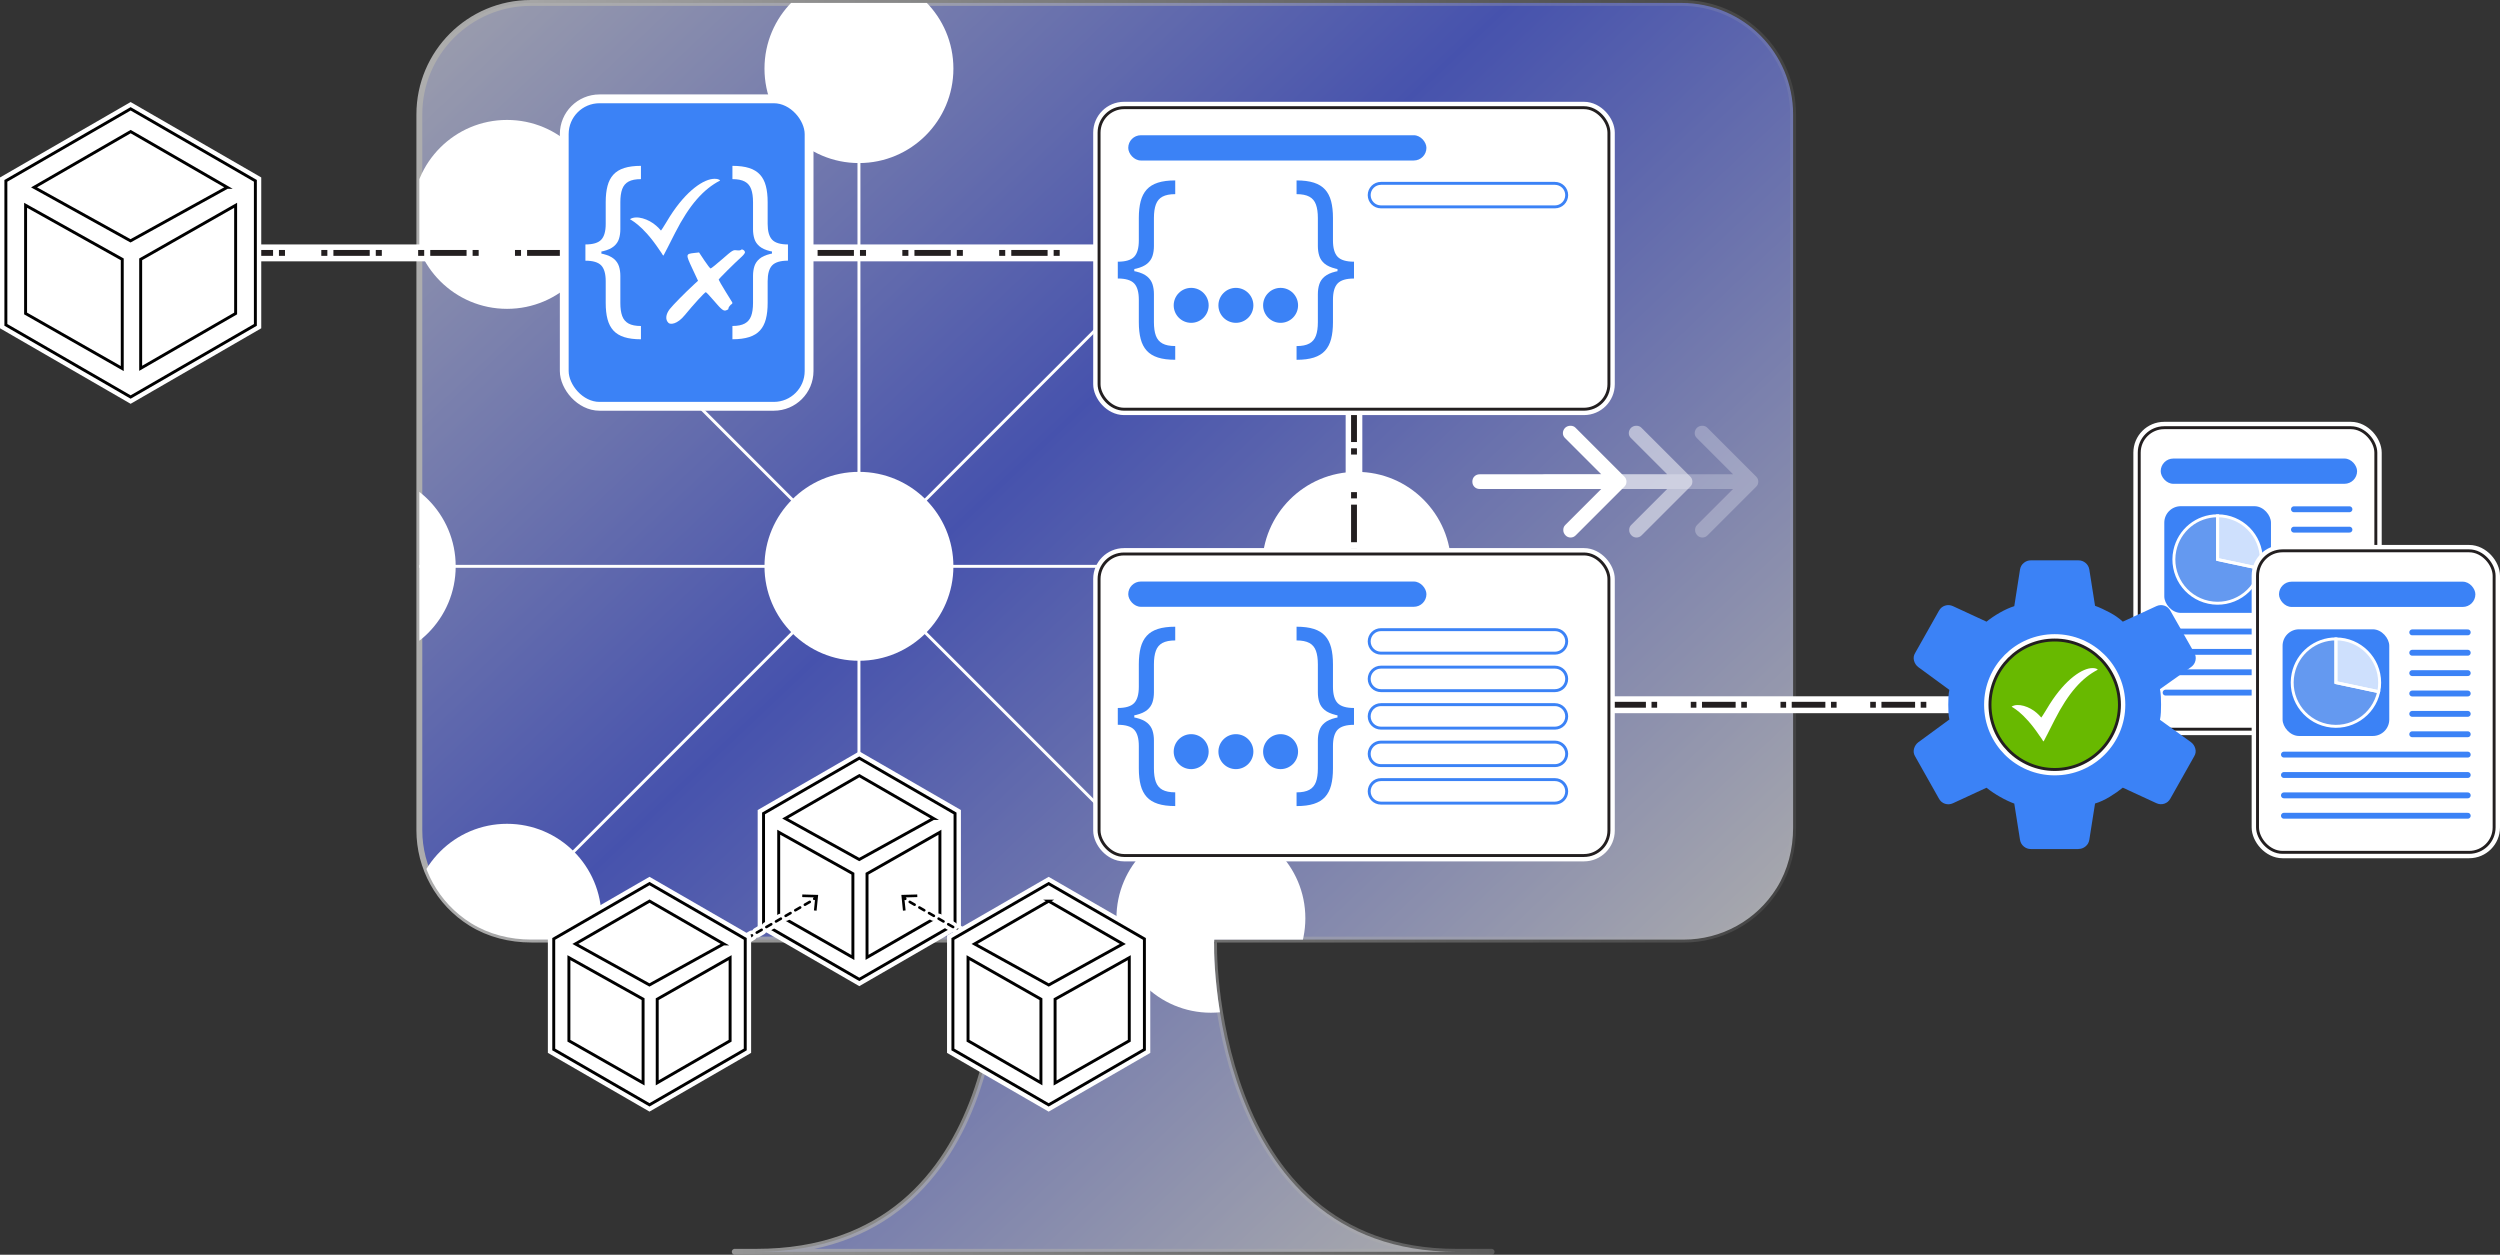 <?xml version="1.0" encoding="UTF-8"?>
<svg id="Layer_2" data-name="Layer 2" xmlns="http://www.w3.org/2000/svg" xmlns:xlink="http://www.w3.org/1999/xlink" viewBox="0 0 850.9 427.06">
  <rect x="0" y="0" width="850.9" height="427.06" fill="#333333" stroke="none"/>
  <defs>
    <style>
      .cls-1, .cls-2, .cls-3, .cls-4, .cls-5, .cls-6 {
        fill: #fff;
      }

      .cls-7 {
        stroke-dasharray: 0 0 1.88 1.88;
      }

      .cls-7, .cls-8, .cls-9, .cls-10, .cls-11, .cls-12, .cls-13, .cls-2, .cls-14, .cls-15, .cls-16, .cls-17, .cls-18, .cls-4, .cls-19, .cls-20, .cls-6, .cls-21, .cls-22 {
        stroke-miterlimit: 10;
      }

      .cls-7, .cls-8, .cls-10, .cls-11, .cls-12, .cls-13, .cls-14, .cls-23, .cls-15, .cls-16, .cls-17, .cls-18, .cls-19, .cls-24, .cls-25, .cls-26, .cls-27, .cls-22 {
        fill: none;
      }

      .cls-7, .cls-11, .cls-14, .cls-15 {
        stroke-linecap: round;
      }

      .cls-7, .cls-11, .cls-14, .cls-6 {
        stroke: #000;
      }

      .cls-8 {
        stroke-dasharray: 0 0 0 0 2.06 12.36 2.06 2.06;
      }

      .cls-8, .cls-9, .cls-13, .cls-2, .cls-16, .cls-17, .cls-18, .cls-19, .cls-22 {
        stroke: #231f20;
      }

      .cls-8, .cls-13, .cls-15, .cls-16, .cls-17, .cls-18, .cls-28, .cls-19, .cls-22 {
        stroke-width: 2px;
      }

      .cls-9 {
        fill: #68b900;
      }

      .cls-29, .cls-20 {
        fill: #3b82f6;
      }

      .cls-10, .cls-4, .cls-20, .cls-21 {
        stroke: #fff;
      }

      .cls-12, .cls-15 {
        stroke: #3b82f6;
      }

      .cls-13 {
        stroke-dasharray: 0 0 0 0 0 0 12.36 2.06 2.06 12.36 2.06 2.06;
      }

      .cls-14 {
        stroke-dasharray: 0 0 0 0 1.88 1.88 1.88 1.88;
      }

      .cls-23 {
        isolation: isolate;
        opacity: .6;
      }

      .cls-3 {
        opacity: .5;
      }

      .cls-16 {
        stroke-dasharray: 0 0 0 0 0 0 11.45 1.91 1.91 11.45 1.91 1.91;
      }

      .cls-17 {
        stroke-dasharray: 0 0 0 0 2.13 12.79 2.13 2.13;
      }

      .cls-4, .cls-21 {
        stroke-width: 4px;
      }

      .cls-28 {
        fill: url(#linear-gradient);
        fill-rule: evenodd;
        stroke: url(#linear-gradient-2);
      }

      .cls-19 {
        stroke-dasharray: 0 0 0 0 0 0 12.79 2.13 2.13 12.79 2.13 2.13;
      }

      .cls-20 {
        stroke-width: 3px;
      }

      .cls-5, .cls-27 {
        opacity: .25;
      }

      .cls-24 {
        clip-rule: evenodd;
      }

      .cls-25 {
        opacity: .75;
      }

      .cls-26 {
        clip-path: url(#clippath);
      }

      .cls-21 {
        fill: #184fa8;
      }

      .cls-22 {
        stroke-dasharray: 0 0 0 0 1.91 11.45 1.91 1.91;
      }

      .cls-30 {
        fill: #dfdfdf;
      }
    </style>
    <linearGradient id="linear-gradient" x1="193.5" y1="-25.38" x2="567.08" y2="369.95" gradientUnits="userSpaceOnUse">
      <stop offset="0" stop-color="#dde1ff"/>
      <stop offset=".44" stop-color="#5468ff"/>
      <stop offset="1" stop-color="#fff"/>
    </linearGradient>
    <linearGradient id="linear-gradient-2" x1="141.73" y1="213.53" x2="611.3" y2="213.53" gradientUnits="userSpaceOnUse">
      <stop offset="0" stop-color="#fff"/>
      <stop offset="1" stop-color="#fff" stop-opacity=".13"/>
    </linearGradient>
    <clipPath id="clippath">
      <path class="cls-24" d="m339.73,319.79h-158.9c-7.22,0-14.41-1.77-20.53-5.59-11.1-6.93-17.57-18.93-17.57-31.6V38.94c0-20.95,16.99-37.94,37.94-37.94h391.69c20.95,0,37.94,16.99,37.94,37.94v242.76c0,7.22-1.77,14.41-5.59,20.53-6.93,11.1-18.93,17.57-31.6,17.57h-159.81c-.45,0-2,106.26,82.36,106.26s-304.09,0-238.28,0c88.26,0,82.81-106.26,82.36-106.26Z"/>
    </clipPath>
  </defs>
  <g id="Layer_1-2" data-name="Layer 1">
    <g>
      <g class="cls-23">
        <path class="cls-28" d="m339.73,319.79h-158.9c-7.22,0-14.41-1.77-20.53-5.59-11.1-6.93-17.57-18.93-17.57-31.6V38.94c0-20.95,16.99-37.94,37.94-37.94h391.69c20.95,0,37.94,16.99,37.94,37.94v242.76c0,7.22-1.77,14.41-5.59,20.53-6.93,11.1-18.93,17.57-31.6,17.57h-159.81c-.45,0-2,106.26,82.36,106.26s-304.09,0-238.28,0c88.26,0,82.81-106.26,82.36-106.26Z"/>
      </g>
      <g class="cls-26">
        <g>
          <circle class="cls-1" cx="292.35" cy="23.35" r="32.15"/>
          <circle class="cls-1" cx="292.35" cy="362.16" r="32.15"/>
          <line class="cls-10" x1="292.35" y1="368.43" x2="292.35" y2="23.35"/>
          <circle class="cls-1" cx="412.14" cy="72.97" r="32.15"/>
          <circle class="cls-1" cx="292.35" cy="192.75" r="32.15"/>
          <circle class="cls-1" cx="172.57" cy="312.54" r="32.15"/>
          <line class="cls-10" x1="168.13" y1="316.98" x2="412.14" y2="72.97"/>
          <circle class="cls-1" cx="172.57" cy="72.97" r="32.15"/>
          <circle class="cls-1" cx="412.14" cy="312.54" r="32.15"/>
          <line class="cls-10" x1="416.57" y1="316.98" x2="172.57" y2="72.97"/>
          <circle class="cls-1" cx="461.75" cy="192.75" r="32.15"/>
          <path class="cls-1" d="m90.8,192.75c0-17.76,14.39-32.15,32.15-32.15s32.15,14.39,32.15,32.15-14.39,32.15-32.15,32.15c-17.76,0-32.15-14.39-32.15-32.15Z"/>
          <line class="cls-10" x1="116.68" y1="192.75" x2="461.75" y2="192.75"/>
        </g>
      </g>
    </g>
    <g>
      <path class="cls-5" d="m577.69,182.19c-.5-.5-.75-1.1-.75-1.79s.22-1.27.67-1.71l12.26-12.26h-41.38c-.72,0-1.32-.24-1.79-.71s-.71-1.07-.71-1.79.24-1.32.71-1.79,1.07-.71,1.79-.71h41.38l-12.35-12.35c-.5-.5-.74-1.08-.71-1.75s.29-1.25.79-1.75c.5-.44,1.1-.67,1.79-.67s1.27.22,1.71.67l16.6,16.6c.28.28.47.56.58.83s.17.58.17.92-.06.64-.17.92-.31.56-.58.83l-16.52,16.52c-.5.5-1.08.75-1.75.75s-1.25-.25-1.75-.75Z"/>
      <path class="cls-3" d="m555.26,182.19c-.5-.5-.75-1.1-.75-1.79s.22-1.27.67-1.71l12.26-12.26h-41.38c-.72,0-1.32-.24-1.79-.71s-.71-1.07-.71-1.79.24-1.32.71-1.79,1.07-.71,1.79-.71h41.38l-12.35-12.35c-.5-.5-.74-1.08-.71-1.75s.29-1.25.79-1.75c.5-.44,1.1-.67,1.79-.67s1.27.22,1.71.67l16.6,16.6c.28.28.47.56.58.83s.17.58.17.92-.06.64-.17.92-.31.56-.58.83l-16.52,16.52c-.5.5-1.08.75-1.75.75s-1.25-.25-1.75-.75Z"/>
      <path class="cls-1" d="m532.83,182.19c-.5-.5-.75-1.1-.75-1.79s.22-1.27.67-1.71l12.26-12.26h-41.38c-.72,0-1.32-.24-1.79-.71s-.71-1.07-.71-1.79.24-1.32.71-1.79,1.07-.71,1.79-.71h41.38l-12.35-12.35c-.5-.5-.74-1.08-.71-1.75s.29-1.25.79-1.75c.5-.44,1.1-.67,1.79-.67s1.27.22,1.71.67l16.6,16.6c.28.28.47.56.58.83s.17.58.17.92-.06.64-.17.92-.31.56-.58.83l-16.52,16.52c-.5.5-1.08.75-1.75.75s-1.25-.25-1.75-.75Z"/>
    </g>
    <rect class="cls-1" x="86.94" y="83.2" width="312.53" height="5.75"/>
    <g>
      <line class="cls-18" x1="416.12" y1="86.08" x2="410.12" y2="86.08"/>
      <line class="cls-8" x1="408.06" y1="86.08" x2="390.55" y2="86.08"/>
      <line class="cls-13" x1="389.52" y1="86.08" x2="93.97" y2="86.08"/>
      <line class="cls-18" x1="92.94" y1="86.08" x2="86.94" y2="86.08"/>
    </g>
    <rect class="cls-1" x="493.15" y="236.99" width="226.65" height="5.75"/>
    <g>
      <line class="cls-18" x1="707.44" y1="239.87" x2="701.44" y2="239.87"/>
      <line class="cls-22" x1="699.54" y1="239.87" x2="683.31" y2="239.87"/>
      <line class="cls-16" x1="682.36" y1="239.87" x2="500.1" y2="239.87"/>
      <line class="cls-18" x1="499.15" y1="239.87" x2="493.15" y2="239.87"/>
    </g>
    <g>
      <rect class="cls-20" x="192.05" y="33.64" width="83.33" height="104.65" rx="12" ry="12"/>
      <g>
        <path id="path4548" class="cls-1" d="m227.52,109.89c-1.13-1.06-.96-2.88.42-4.67,1.02-1.32,5.3-5.67,8.39-8.51l1.25-1.15-1.99-4.26c-2.23-4.78-2.22-4.87.72-5.2l1.62-.18,1.81,2.73c1,1.5,1.95,2.73,2.13,2.73s1.96-1.43,3.96-3.18c3.48-3.04,3.7-3.17,4.88-3.01.71.1,1.34.04,1.49-.14.35-.42,1.36.2,1.36.84,0,.26-.5.92-1.11,1.48-2.5,2.25-7.84,7.56-7.84,7.81,0,.14,1.08,2,2.39,4.13l2.22,3.59c.1.16.08.36-.05.5l-.53.41c-.4.44-.67.79-.72,1.22.09.27-.31.39-.67.56-.92.43-1.6-.09-4.4-3.39-1.28-1.51-2.46-2.74-2.62-2.75-.35,0-4.18,4.19-7.15,7.81-2.62,3.2-4.92,3.26-5.59,2.63h0Z"/>
        <path id="path4550" class="cls-1" d="m224.4,85.01s-.03-.04-.05-.07c-5.84-8.72-10.08-10.25-9.93-10.35,2.22-1.43,6.39-.03,8.96,2.26.03.03.06.06.09.09.62.53.76.72,1.5,1.54.13,0,2.98-4.73,3-4.76,5.74-9.05,11.73-12.87,15.22-12.86,1.66,0,1.91.58,1.91.58-5.64,2.94-10.41,8.19-15.34,17.86-1.37,2.77-3.69,7.24-3.86,7.54-.25.46-.29-.23-1.51-1.83Z"/>
        <path class="cls-1" d="m205.32,85.48c1.56-.38,2.76-.93,3.61-1.64.84-.71,1.43-1.55,1.74-2.54.31-.98.47-2.07.47-3.27v-9.22c0-1.8.21-3.28.63-4.44.42-1.16,1.15-2.02,2.17-2.57,1.02-.55,2.42-.83,4.21-.83v-4.52c-2.26,0-4.16.25-5.7.74-1.54.49-2.77,1.25-3.69,2.26s-1.59,2.3-1.99,3.85c-.41,1.55-.61,3.39-.61,5.51v7.38c0,2.52-.51,4.32-1.53,5.4-1.02,1.08-2.82,1.61-5.38,1.61v5.53c2.57,0,4.36.54,5.38,1.61,1.02,1.08,1.53,2.87,1.53,5.4v7.38c0,2.12.2,3.96.61,5.51.41,1.55,1.07,2.84,1.99,3.85.92,1.01,2.15,1.77,3.69,2.26,1.54.49,3.44.74,5.7.74v-4.52c-1.78,0-3.19-.28-4.21-.84-1.02-.56-1.75-1.42-2.17-2.57s-.63-2.63-.63-4.43v-9.22c0-1.2-.16-2.29-.47-3.27-.32-.98-.9-1.83-1.74-2.54-.85-.71-2.05-1.25-3.61-1.64-.2-.05-.42-.08-.63-.13v-.71c.21-.04.44-.08.63-.13Z"/>
        <path class="cls-1" d="m262.12,85.48c-1.56-.38-2.76-.93-3.61-1.64-.84-.71-1.43-1.55-1.74-2.54-.31-.98-.47-2.07-.47-3.27v-9.22c0-1.8-.21-3.28-.63-4.44-.42-1.16-1.15-2.02-2.17-2.57-1.02-.55-2.42-.83-4.21-.83v-4.52c2.26,0,4.16.25,5.7.74,1.54.49,2.77,1.25,3.69,2.26s1.59,2.3,1.99,3.85c.41,1.55.61,3.39.61,5.51v7.38c0,2.52.51,4.32,1.53,5.4,1.02,1.08,2.82,1.61,5.38,1.61v2.67s0,.18,0,.18v2.67c-2.57,0-4.36.54-5.38,1.61-1.02,1.08-1.53,2.87-1.53,5.4v7.38c0,2.12-.2,3.96-.61,5.51-.41,1.55-1.07,2.84-1.99,3.85-.92,1.01-2.15,1.77-3.69,2.26-1.54.49-3.44.74-5.7.74v-4.52c1.78,0,3.19-.28,4.21-.84,1.02-.56,1.75-1.42,2.17-2.57.42-1.15.63-2.63.63-4.43v-9.22c0-1.2.16-2.29.47-3.27.32-.98.9-1.83,1.74-2.54.85-.71,2.05-1.25,3.61-1.64.2-.05.42-.08.63-.13v-.71c-.21-.04-.44-.08-.63-.13Z"/>
      </g>
    </g>
    <g>
      <path class="cls-4" d="m86.92,110.58v-49.03l-42.46-24.51L2,61.55v49.03l42.46,24.55,42.46-24.55Z"/>
      <path class="cls-6" d="m86.92,110.58v-49.03l-42.46-24.51L2,61.55v49.03l42.46,24.55,42.46-24.55Zm-39.04,14.78v-37.09l32.32-18.4v36.83l-32.32,18.66Zm29.45-61.59l-32.91,18.2L11.59,63.77l32.88-18.98,32.88,18.98Zm-68.62,6.1l32.9,18.4v37.17l-32.9-18.74v-36.83Z"/>
    </g>
    <g>
      <path class="cls-4" d="m325.06,314.5v-37.64l-32.59-18.82-32.59,18.82v37.64l32.59,18.84,32.59-18.84Z"/>
      <path class="cls-6" d="m325.06,314.5v-37.64l-32.59-18.82-32.59,18.82v37.64l32.59,18.84,32.59-18.84Zm-29.96,11.35v-28.47l24.81-14.12v28.27l-24.81,14.32Zm22.61-47.28l-25.26,13.97-25.21-13.97,25.24-14.57,25.24,14.57Zm-52.67,4.68l25.25,14.12v28.53l-25.25-14.38v-28.27Z"/>
    </g>
    <path class="cls-1" d="m271.83,303.12l-.09,3.45,1.16.03c-.2.16-.36.34-.47.56-.03,0-.06,0-.1,0-.3,0-.6.08-.86.23l-1.64.95c-.3.17-.53.43-.67.72-.03,0-.06,0-.1,0-.3,0-.61.08-.86.23l-1.64.95c-.3.17-.53.43-.67.72-.03,0-.06,0-.1,0-.31,0-.61.08-.86.23l-1.64.95c-.3.17-.53.43-.67.72-.03,0-.07,0-.1,0-.3,0-.6.08-.86.23l-1.64.95c-.3.17-.53.43-.67.72-.03,0-.07,0-.1,0-.31,0-.61.08-.86.23l-1.64.95c-.3.17-.53.43-.67.72-.03,0-.07,0-.1,0-.3,0-.6.08-.86.23l-1.64.95c-.3.17-.53.43-.67.72-.03,0-.06,0-.1,0-.31,0-.61.08-.86.23l-1.64.95c-.3.17-.53.43-.67.72-.03,0-.06,0-.1,0-.3,0-.61.08-.86.23l-1.64.95c-.3.17-.53.43-.67.72-.03,0-.06,0-.1,0-.3,0-.6.08-.86.23l-1.64.95c-.3.17-.53.43-.67.72-.03,0-.07,0-.1,0-.31,0-.61.08-.86.23l-1.64.95c-.3.17-.53.43-.67.72-.03,0-.07,0-.1,0-.3,0-.6.08-.86.23l-1.64.95c-.3.17-.53.43-.67.72-.03,0-.06,0-.1,0-.31,0-.61.08-.86.23l-1.64.95c-.3.17-.53.43-.67.72-.03,0-.06,0-.1,0-.31,0-.61.08-.86.23l-1.64.95c-.3.18-.53.43-.68.73-.03,0-.06-.01-.1-.01-.3,0-.6.08-.86.23l-1.64.95c-.31.18-.54.43-.68.73-.03,0-.06-.01-.09-.01-.3,0-.61.08-.86.23l-.78.45c-.82.48-1.1,1.53-.63,2.35.31.53.88.86,1.49.86.3,0,.6-.08.86-.23l.78-.45c.3-.18.53-.43.68-.73.03,0,.06.01.09.01.3,0,.6-.08.87-.23l1.64-.95c.31-.18.54-.43.68-.73.03,0,.06.01.09.01.3,0,.6-.08.86-.23l1.64-.95c.3-.17.53-.43.67-.72.03,0,.06,0,.1,0,.3,0,.6-.08.86-.23l1.64-.95c.3-.17.53-.43.67-.72.03,0,.06,0,.1,0,.3,0,.6-.08.86-.23l1.64-.95c.3-.17.53-.43.67-.72.03,0,.06,0,.1,0,.3,0,.6-.08.86-.23l1.64-.95c.3-.17.53-.43.67-.72.03,0,.07,0,.1,0,.3,0,.6-.08.86-.23l1.64-.95c.3-.17.53-.43.67-.72.03,0,.06,0,.1,0,.3,0,.6-.08.86-.23l1.64-.95c.3-.17.53-.43.67-.72.03,0,.06,0,.1,0,.3,0,.6-.08.86-.23l1.64-.95c.3-.17.53-.43.67-.72.03,0,.06,0,.1,0,.3,0,.6-.08.86-.23l1.64-.95c.3-.17.53-.43.67-.72.03,0,.06,0,.1,0,.3,0,.6-.08.86-.23l1.64-.95c.3-.17.53-.43.68-.72.03,0,.06,0,.1,0,.3,0,.6-.08.86-.23l1.64-.95c.3-.17.53-.43.67-.72.03,0,.06,0,.1,0,.3,0,.6-.08.86-.23l1.64-.95c.3-.17.53-.43.67-.72.03,0,.06,0,.1,0,.3,0,.6-.08.86-.23l1.64-.95c.3-.17.53-.43.67-.72.03,0,.06,0,.1,0,.3,0,.6-.08.86-.23l1.64-.95c.3-.17.53-.43.67-.72.03,0,.06,0,.1,0,.3,0,.6-.08.86-.23l1.03-.6-.22,2.18,3.43.34.8-8-8.04-.22Z"/>
    <g>
      <path d="m226.21,335.09l-.78.45c-.21.12-.29.4-.16.61.08.14.23.22.39.22.08,0,.15-.02.23-.06l.78-.45c.21-.12.29-.4.16-.61-.13-.22-.4-.29-.61-.16Z"/>
      <path d="m229.49,333.19l-1.64.95c-.22.12-.29.4-.16.61.08.14.23.22.39.22.08,0,.15-.02.23-.06l1.64-.95c.22-.12.29-.4.16-.61-.13-.22-.4-.29-.61-.16Z"/>
      <path d="m245.88,323.69l-1.64.95c-.21.12-.29.4-.16.61.08.14.23.22.39.22.08,0,.15-.02.23-.06l1.64-.95c.21-.12.29-.4.16-.61-.13-.22-.4-.29-.61-.16Z"/>
      <path d="m242.6,325.59l-1.64.95c-.21.12-.29.4-.16.61.08.14.23.22.39.22.08,0,.15-.02.23-.06l1.64-.95c.21-.12.29-.4.16-.61-.13-.22-.4-.29-.61-.16Z"/>
      <path d="m252.43,319.89l-1.64.95c-.21.12-.29.4-.16.61.08.14.23.22.39.22.08,0,.15-.02.23-.06l1.64-.95c.21-.12.29-.4.16-.61-.13-.22-.4-.29-.61-.16Z"/>
      <path d="m249.15,321.79l-1.64.95c-.21.12-.29.4-.16.61.08.14.23.22.39.22.08,0,.15-.02.23-.06l1.64-.95c.21-.12.29-.4.16-.61-.13-.22-.4-.29-.61-.16Z"/>
      <path d="m236.05,329.39l-1.64.95c-.21.12-.29.4-.16.61.08.14.23.22.39.22.08,0,.15-.02.23-.06l1.64-.95c.21-.12.29-.4.16-.61-.13-.22-.4-.29-.61-.16Z"/>
      <path d="m232.77,331.29l-1.64.95c-.21.12-.29.4-.16.61.08.14.23.22.39.22.08,0,.15-.02.23-.06l1.64-.95c.21-.12.29-.4.16-.61-.13-.22-.4-.29-.61-.16Z"/>
      <path d="m239.32,327.49l-1.64.95c-.21.12-.29.4-.16.61.08.14.23.22.39.22.08,0,.15-.02.23-.06l1.64-.95c.21-.12.29-.4.16-.61-.13-.22-.4-.29-.61-.16Z"/>
      <path d="m268.82,310.39l-1.64.95c-.21.12-.29.4-.16.61.08.14.23.22.39.22.08,0,.15-.02.23-.06l1.64-.95c.21-.12.29-.4.16-.61-.13-.22-.4-.29-.61-.16Z"/>
      <path d="m272.1,308.49l-1.64.95c-.21.12-.29.4-.16.61.08.14.23.22.39.22.08,0,.15-.02.23-.06l1.64-.95c.21-.12.29-.4.16-.61-.13-.22-.4-.29-.61-.16Z"/>
      <path d="m255.71,317.99l-1.64.95c-.21.12-.29.4-.16.61.08.14.23.22.39.22.08,0,.15-.02.23-.06l1.64-.95c.21-.12.29-.4.16-.61-.13-.22-.4-.29-.61-.16Z"/>
      <path d="m275.37,306.59l-1.64.95c-.21.12-.29.4-.16.61.08.14.23.22.39.22.08,0,.15-.02.23-.06l1.64-.95c.21-.12.29-.4.16-.61-.13-.22-.4-.29-.61-.16Z"/>
      <path d="m258.99,316.09l-1.64.95c-.21.12-.29.4-.16.61.08.14.23.22.39.22.08,0,.15-.02.23-.06l1.64-.95c.21-.12.29-.4.16-.61-.13-.22-.4-.29-.61-.16Z"/>
      <path d="m265.54,312.29l-1.64.95c-.21.12-.29.4-.16.61.08.14.23.22.39.22.08,0,.15-.02.23-.06l1.64-.95c.21-.12.29-.4.16-.61-.13-.22-.4-.29-.61-.16Z"/>
      <path d="m262.26,314.19l-1.64.95c-.21.12-.29.4-.16.61.08.14.23.22.39.22.08,0,.15-.02.23-.06l1.64-.95c.21-.12.29-.4.16-.61-.13-.22-.4-.29-.61-.16Z"/>
      <path d="m273.07,304.43l-.03.9,3.95.11-.16.16c-.17.18-.17.46,0,.64.09.09.2.13.32.13.08,0,.17-.03.24-.08l-.36,3.58.9.09.54-5.37-5.4-.15Z"/>
    </g>
    <g>
      <path class="cls-4" d="m253.65,357.2v-37.64l-32.59-18.82-32.59,18.82v37.64l32.59,18.84,32.59-18.84Z"/>
      <path class="cls-6" d="m253.65,357.2v-37.64l-32.59-18.82-32.59,18.82v37.64l32.59,18.84,32.59-18.84Zm-29.96,11.35v-28.47l24.81-14.12v28.27l-24.81,14.32Zm22.61-47.28l-25.26,13.97-25.21-13.97,25.24-14.57,25.24,14.57Zm-52.67,4.68l25.25,14.12v28.53l-25.25-14.38v-28.27Z"/>
    </g>
    <g>
      <line class="cls-11" x1="359.28" y1="335.93" x2="358.41" y2="335.43"/>
      <line class="cls-7" x1="356.78" y1="334.48" x2="354.34" y2="333.07"/>
      <line class="cls-14" x1="353.52" y1="332.59" x2="308.7" y2="306.6"/>
      <line class="cls-11" x1="307.94" y1="306.06" x2="307.24" y2="305.35"/>
      <polygon points="312.47 304.29 312.52 305.29 307.6 305.52 308.19 310.42 307.2 310.54 306.48 304.57 312.47 304.29"/>
    </g>
    <path class="cls-1" d="m313.43,303.12l.09,3.45-1.16.03c.2.16.36.34.47.56.03,0,.06,0,.1,0,.3,0,.6.08.86.23l1.64.95c.3.17.53.43.67.72.03,0,.06,0,.1,0,.3,0,.61.08.86.23l1.64.95c.3.17.53.43.67.72.03,0,.06,0,.1,0,.31,0,.61.08.86.23l1.64.95c.3.17.53.43.67.72.03,0,.07,0,.1,0,.3,0,.6.08.86.23l1.64.95c.3.17.53.43.67.72.03,0,.07,0,.1,0,.31,0,.61.08.86.23l1.64.95c.3.17.53.43.67.72.03,0,.07,0,.1,0,.3,0,.6.08.86.23l1.64.95c.3.17.53.43.67.72.03,0,.06,0,.1,0,.31,0,.61.08.86.23l1.64.95c.3.17.53.43.67.72.03,0,.06,0,.1,0,.3,0,.61.08.86.23l1.64.95c.3.17.53.43.67.72.03,0,.06,0,.1,0,.3,0,.6.08.86.23l1.64.95c.3.17.53.43.67.72.03,0,.07,0,.1,0,.31,0,.61.08.86.23l1.64.95c.3.17.53.43.67.72.03,0,.07,0,.1,0,.3,0,.6.08.86.23l1.64.95c.3.17.53.43.67.72.03,0,.06,0,.1,0,.31,0,.61.08.86.23l1.64.95c.3.17.53.43.67.72.03,0,.06,0,.1,0,.31,0,.61.08.86.23l1.64.95c.3.18.53.43.68.73.03,0,.06-.01.1-.01.3,0,.6.08.86.23l1.64.95c.31.18.54.43.68.73.03,0,.06-.01.09-.01.3,0,.61.08.86.23l.78.45c.82.48,1.1,1.53.63,2.35-.31.53-.88.86-1.49.86-.3,0-.6-.08-.86-.23l-.78-.45c-.3-.18-.53-.43-.68-.73-.03,0-.06.01-.09.01-.3,0-.6-.08-.87-.23l-1.64-.95c-.31-.18-.54-.43-.68-.73-.03,0-.06.01-.09.01-.3,0-.6-.08-.86-.23l-1.64-.95c-.3-.17-.53-.43-.67-.72-.03,0-.06,0-.1,0-.3,0-.6-.08-.86-.23l-1.64-.95c-.3-.17-.53-.43-.67-.72-.03,0-.06,0-.1,0-.3,0-.6-.08-.86-.23l-1.64-.95c-.3-.17-.53-.43-.67-.72-.03,0-.06,0-.1,0-.3,0-.6-.08-.86-.23l-1.64-.95c-.3-.17-.53-.43-.67-.72-.03,0-.07,0-.1,0-.3,0-.6-.08-.86-.23l-1.64-.95c-.3-.17-.53-.43-.67-.72-.03,0-.06,0-.1,0-.3,0-.6-.08-.86-.23l-1.64-.95c-.3-.17-.53-.43-.67-.72-.03,0-.06,0-.1,0-.3,0-.6-.08-.86-.23l-1.64-.95c-.3-.17-.53-.43-.67-.72-.03,0-.06,0-.1,0-.3,0-.6-.08-.86-.23l-1.64-.95c-.3-.17-.53-.43-.67-.72-.03,0-.06,0-.1,0-.3,0-.6-.08-.86-.23l-1.64-.95c-.3-.17-.53-.43-.68-.72-.03,0-.06,0-.1,0-.3,0-.6-.08-.86-.23l-1.64-.95c-.3-.17-.53-.43-.67-.72-.03,0-.06,0-.1,0-.3,0-.6-.08-.86-.23l-1.64-.95c-.3-.17-.53-.43-.67-.72-.03,0-.06,0-.1,0-.3,0-.6-.08-.86-.23l-1.64-.95c-.3-.17-.53-.43-.67-.72-.03,0-.06,0-.1,0-.3,0-.6-.08-.86-.23l-1.64-.95c-.3-.17-.53-.43-.67-.72-.03,0-.06,0-.1,0-.3,0-.6-.08-.86-.23l-1.03-.6.22,2.18-3.43.34-.8-8,8.04-.22Z"/>
    <g>
      <path d="m359.04,335.09l.78.45c.21.12.29.4.16.61-.08.14-.23.22-.39.22-.08,0-.15-.02-.23-.06l-.78-.45c-.21-.12-.29-.4-.16-.61.13-.22.4-.29.61-.16Z"/>
      <path d="m355.77,333.19l1.64.95c.22.12.29.4.16.61-.08.14-.23.22-.39.22-.08,0-.15-.02-.23-.06l-1.64-.95c-.22-.12-.29-.4-.16-.61.13-.22.4-.29.61-.16Z"/>
      <path d="m339.38,323.69l1.64.95c.21.12.29.4.16.61-.08.14-.23.22-.39.22-.08,0-.15-.02-.23-.06l-1.64-.95c-.21-.12-.29-.4-.16-.61.13-.22.4-.29.61-.16Z"/>
      <path d="m342.66,325.59l1.64.95c.21.12.29.4.16.61-.08.14-.23.22-.39.22-.08,0-.15-.02-.23-.06l-1.64-.95c-.21-.12-.29-.4-.16-.61.13-.22.4-.29.61-.16Z"/>
      <path d="m332.82,319.89l1.64.95c.21.12.29.4.16.61-.08.14-.23.22-.39.22-.08,0-.15-.02-.23-.06l-1.64-.95c-.21-.12-.29-.4-.16-.61.13-.22.4-.29.61-.16Z"/>
      <path d="m336.1,321.79l1.64.95c.21.12.29.4.16.61-.08.14-.23.22-.39.22-.08,0-.15-.02-.23-.06l-1.64-.95c-.21-.12-.29-.4-.16-.61.13-.22.4-.29.61-.16Z"/>
      <path d="m349.21,329.39l1.64.95c.21.12.29.4.16.61-.08.14-.23.22-.39.22-.08,0-.15-.02-.23-.06l-1.64-.95c-.21-.12-.29-.4-.16-.61.13-.22.4-.29.61-.16Z"/>
      <path d="m352.49,331.29l1.64.95c.21.12.29.4.16.61-.08.14-.23.22-.39.22-.08,0-.15-.02-.23-.06l-1.64-.95c-.21-.12-.29-.4-.16-.61.13-.22.4-.29.61-.16Z"/>
      <path d="m345.93,327.49l1.64.95c.21.12.29.4.16.61-.08.14-.23.22-.39.22-.08,0-.15-.02-.23-.06l-1.64-.95c-.21-.12-.29-.4-.16-.61.13-.22.4-.29.61-.16Z"/>
      <path d="m316.44,310.39l1.64.95c.21.12.29.4.16.61-.08.14-.23.22-.39.22-.08,0-.15-.02-.23-.06l-1.64-.95c-.21-.12-.29-.4-.16-.61.13-.22.4-.29.61-.16Z"/>
      <path d="m313.16,308.49l1.64.95c.21.12.29.4.16.61-.08.14-.23.22-.39.22-.08,0-.15-.02-.23-.06l-1.64-.95c-.21-.12-.29-.4-.16-.61.13-.22.4-.29.61-.16Z"/>
      <path d="m329.55,317.99l1.64.95c.21.12.29.4.16.61-.08.14-.23.22-.39.22-.08,0-.15-.02-.23-.06l-1.64-.95c-.21-.12-.29-.4-.16-.61.13-.22.4-.29.61-.16Z"/>
      <path d="m309.88,306.59l1.64.95c.21.12.29.4.16.61-.08.14-.23.22-.39.22-.08,0-.15-.02-.23-.06l-1.64-.95c-.21-.12-.29-.4-.16-.61.13-.22.4-.29.61-.16Z"/>
      <path d="m326.27,316.09l1.64.95c.21.12.29.4.16.61-.08.14-.23.22-.39.22-.08,0-.15-.02-.23-.06l-1.64-.95c-.21-.12-.29-.4-.16-.61.13-.22.4-.29.61-.16Z"/>
      <path d="m319.71,312.29l1.64.95c.21.12.29.4.16.61-.08.14-.23.22-.39.22-.08,0-.15-.02-.23-.06l-1.64-.95c-.21-.12-.29-.4-.16-.61.13-.22.4-.29.61-.16Z"/>
      <path d="m322.99,314.19l1.64.95c.21.12.29.4.16.61-.08.14-.23.22-.39.22-.08,0-.15-.02-.23-.06l-1.64-.95c-.21-.12-.29-.4-.16-.61.13-.22.4-.29.61-.16Z"/>
      <path d="m312.19,304.43l.03.9-3.95.11.16.16c.17.18.17.46,0,.64-.09.09-.2.13-.32.13-.08,0-.17-.03-.24-.08l.36,3.58-.9.09-.54-5.37,5.4-.15Z"/>
    </g>
    <g>
      <path class="cls-4" d="m356.92,376.05l32.59-18.84v-37.64s-32.59-18.82-32.59-18.82l-32.59,18.82v37.64s32.59,18.84,32.59,18.84Z"/>
      <path class="cls-6" d="m356.92,376.05l32.59-18.84v-37.64s-32.59-18.82-32.59-18.82l-32.59,18.82v37.64s32.59,18.84,32.59,18.84Zm-27.44-21.82v-28.27s24.81,14.12,24.81,14.12v28.47s-24.81-14.32-24.81-14.32Zm27.44-47.52l25.24,14.57-25.21,13.97-25.26-13.97,25.24-14.57Zm27.44,47.52l-25.25,14.38v-28.53s25.25-14.12,25.25-14.12v28.27Z"/>
    </g>
    <g>
      <rect class="cls-1" x="458.01" y="110.34" width="5.67" height="101.53"/>
      <g>
        <line class="cls-18" x1="460.85" y1="211.86" x2="460.85" y2="205.86"/>
        <line class="cls-17" x1="460.85" y1="203.73" x2="460.85" y2="185.61"/>
        <line class="cls-19" x1="460.85" y1="184.55" x2="460.85" y2="117.4"/>
        <line class="cls-18" x1="460.85" y1="116.34" x2="460.85" y2="110.34"/>
      </g>
    </g>
    <g>
      <g>
        <rect class="cls-21" x="728.11" y="145.57" width="80.53" height="102.63" rx="8.5" ry="8.5"/>
        <rect class="cls-2" x="728.11" y="145.57" width="80.53" height="102.63" rx="8.5" ry="8.5"/>
      </g>
      <line class="cls-15" x1="780.77" y1="173.33" x2="799.66" y2="173.33"/>
      <line class="cls-15" x1="780.77" y1="187.2" x2="799.66" y2="187.2"/>
      <line class="cls-15" x1="780.77" y1="180.27" x2="799.66" y2="180.27"/>
      <line class="cls-15" x1="780.77" y1="194.13" x2="799.66" y2="194.13"/>
      <line class="cls-15" x1="780.77" y1="201.07" x2="799.66" y2="201.07"/>
      <line class="cls-15" x1="737.09" y1="214.94" x2="799.66" y2="214.94"/>
      <line class="cls-15" x1="780.77" y1="208" x2="799.66" y2="208"/>
      <line class="cls-15" x1="737.09" y1="221.87" x2="799.66" y2="221.87"/>
      <line class="cls-15" x1="737.09" y1="228.81" x2="799.66" y2="228.81"/>
      <line class="cls-15" x1="737.09" y1="235.74" x2="799.66" y2="235.74"/>
      <rect class="cls-29" x="736.64" y="172.29" width="36.31" height="36.31" rx="5.61" ry="5.61"/>
      <g>
        <g>
          <g class="cls-27">
            <path class="cls-30" d="m754.79,190.44l14.55,3.09c-1.71,8.04-9.61,13.17-17.65,11.46-8.04-1.71-13.17-9.61-11.46-17.65,1.46-6.89,7.51-11.79,14.55-11.79v14.88Z"/>
          </g>
          <g class="cls-25">
            <path class="cls-1" d="m754.79,190.44v-14.88c8.22,0,14.88,6.66,14.88,14.88,0,1.17-.08,1.95-.33,3.09l-14.55-3.09Z"/>
          </g>
        </g>
        <g>
          <path class="cls-10" d="m754.79,190.44l14.55,3.09c-1.71,8.04-9.61,13.17-17.65,11.46s-13.17-9.61-11.46-17.65c1.46-6.89,7.51-11.79,14.55-11.79v14.88Z"/>
          <path class="cls-10" d="m754.79,190.44v-14.88c8.22,0,14.88,6.66,14.88,14.88,0,1.17-.08,1.95-.33,3.09l-14.55-3.09Z"/>
        </g>
      </g>
      <rect class="cls-29" x="735.42" y="156.07" width="66.84" height="8.6" rx="4.3" ry="4.3"/>
    </g>
    <g>
      <g>
        <rect class="cls-21" x="768.37" y="187.48" width="80.53" height="102.63" rx="8.5" ry="8.5"/>
        <rect class="cls-2" x="768.37" y="187.48" width="80.53" height="102.63" rx="8.5" ry="8.5"/>
      </g>
      <line class="cls-15" x1="821.03" y1="215.23" x2="839.92" y2="215.23"/>
      <line class="cls-15" x1="821.03" y1="229.1" x2="839.92" y2="229.1"/>
      <line class="cls-15" x1="821.03" y1="222.17" x2="839.92" y2="222.17"/>
      <line class="cls-15" x1="821.03" y1="236.04" x2="839.92" y2="236.04"/>
      <line class="cls-15" x1="821.03" y1="242.97" x2="839.92" y2="242.97"/>
      <line class="cls-15" x1="777.36" y1="256.84" x2="839.92" y2="256.84"/>
      <line class="cls-15" x1="821.03" y1="249.91" x2="839.92" y2="249.91"/>
      <line class="cls-15" x1="777.36" y1="263.78" x2="839.92" y2="263.78"/>
      <line class="cls-15" x1="777.36" y1="270.71" x2="839.92" y2="270.71"/>
      <line class="cls-15" x1="777.36" y1="277.65" x2="839.92" y2="277.65"/>
      <rect class="cls-29" x="776.9" y="214.19" width="36.31" height="36.31" rx="5.61" ry="5.61"/>
      <g>
        <g>
          <g class="cls-27">
            <path class="cls-30" d="m795.06,232.34l14.55,3.09c-1.71,8.04-9.61,13.17-17.65,11.46-8.04-1.71-13.17-9.61-11.46-17.65,1.46-6.89,7.51-11.79,14.55-11.79v14.88Z"/>
          </g>
          <g class="cls-25">
            <path class="cls-1" d="m795.06,232.34v-14.88c8.22,0,14.88,6.66,14.88,14.88,0,1.17-.08,1.95-.33,3.09l-14.55-3.09Z"/>
          </g>
        </g>
        <g>
          <path class="cls-10" d="m795.06,232.34l14.55,3.09c-1.71,8.04-9.61,13.17-17.65,11.46s-13.17-9.61-11.46-17.65c1.46-6.89,7.51-11.79,14.55-11.79v14.88Z"/>
          <path class="cls-10" d="m795.06,232.34v-14.88c8.22,0,14.88,6.66,14.88,14.88,0,1.17-.08,1.95-.33,3.09l-14.55-3.09Z"/>
        </g>
      </g>
      <rect class="cls-29" x="775.68" y="197.98" width="66.84" height="8.6" rx="4.3" ry="4.3"/>
    </g>
    <g>
      <path class="cls-29" d="m707.43,288.98h-16.21c-.9,0-1.7-.29-2.39-.86s-1.13-1.31-1.29-2.21l-1.96-12.4c-1.56-.57-3.19-1.35-4.91-2.33s-3.23-2.01-4.54-3.07l-11.42,5.28c-.9.41-1.8.47-2.7.18s-1.6-.88-2.09-1.78l-8.1-14.37c-.49-.82-.61-1.68-.37-2.58s.74-1.64,1.47-2.21l10.56-7.74c-.16-.74-.27-1.58-.31-2.52s-.06-1.78-.06-2.52.02-1.58.06-2.52.14-1.78.31-2.52l-10.56-7.74c-.74-.57-1.23-1.31-1.47-2.21s-.12-1.76.37-2.58l8.1-14.37c.49-.9,1.19-1.49,2.09-1.78s1.8-.23,2.7.18l11.42,5.28c1.31-1.06,2.82-2.09,4.54-3.07s3.36-1.72,4.91-2.21l1.96-12.52c.16-.9.59-1.64,1.29-2.21s1.49-.86,2.39-.86h16.21c.9,0,1.7.29,2.39.86s1.13,1.31,1.29,2.21l1.96,12.4c1.56.57,3.21,1.33,4.97,2.27,1.76.94,3.25,1.99,4.48,3.13l11.42-5.28c.9-.41,1.8-.47,2.7-.18s1.6.88,2.09,1.78l8.1,14.24c.49.82.63,1.7.43,2.64s-.72,1.7-1.53,2.27l-10.56,7.49c.16.82.27,1.7.31,2.64.04.94.06,1.82.06,2.64s-.02,1.68-.06,2.58c-.04.9-.14,1.76-.31,2.58l10.56,7.61c.74.57,1.23,1.31,1.47,2.21s.12,1.76-.37,2.58l-8.1,14.37c-.49.9-1.19,1.49-2.09,1.78s-1.8.23-2.7-.18l-11.42-5.28c-1.31,1.06-2.8,2.11-4.48,3.13-1.68,1.02-3.34,1.78-4.97,2.27l-1.96,12.4c-.16.9-.59,1.64-1.29,2.21s-1.49.86-2.39.86Z"/>
      <circle class="cls-21" cx="699.34" cy="239.87" r="22.03"/>
      <circle class="cls-9" cx="699.34" cy="239.87" r="22.03"/>
      <path id="path4550-2" data-name="path4550" class="cls-1" d="m694.21,250.46s-.03-.04-.05-.06c-5.58-8.33-9.63-9.8-9.48-9.89,2.12-1.37,6.1-.02,8.56,2.16.03.03.06.06.09.09.59.5.72.68,1.43,1.47.13,0,2.85-4.52,2.87-4.55,5.48-8.64,11.21-12.29,14.54-12.29,1.59,0,1.82.55,1.82.55-5.39,2.81-9.95,7.83-14.66,17.06-1.31,2.65-3.52,6.91-3.68,7.2-.24.44-.28-.22-1.44-1.75Z"/>
    </g>
    <g>
      <g>
        <rect class="cls-21" x="374.08" y="188.55" width="173.53" height="102.63" rx="8.5" ry="8.5"/>
        <rect class="cls-2" x="374.08" y="188.55" width="173.53" height="102.63" rx="8.5" ry="8.5"/>
      </g>
      <rect class="cls-29" x="384.01" y="197.93" width="101.49" height="8.6" rx="4.3" ry="4.3"/>
      <path class="cls-12" d="m529.24,222.31h-59.22c-2.21,0-4-1.79-4-4s1.79-4,4-4h59.22c2.21,0,4,1.79,4,4s-1.79,4-4,4Z"/>
      <path class="cls-12" d="m529.24,235.07h-59.22c-2.21,0-4-1.79-4-4s1.79-4,4-4h59.22c2.21,0,4,1.79,4,4s-1.79,4-4,4Z"/>
      <path class="cls-12" d="m529.24,247.83h-59.22c-2.21,0-4-1.79-4-4s1.79-4,4-4h59.22c2.21,0,4,1.79,4,4s-1.79,4-4,4Z"/>
      <path class="cls-12" d="m529.24,260.59h-59.22c-2.21,0-4-1.79-4-4s1.79-4,4-4h59.22c2.21,0,4,1.79,4,4s-1.79,4-4,4Z"/>
      <path class="cls-12" d="m529.24,273.35h-59.22c-2.21,0-4-1.79-4-4s1.79-4,4-4h59.22c2.21,0,4,1.79,4,4s-1.79,4-4,4Z"/>
      <g>
        <g>
          <path class="cls-21" d="m386.73,243.33c1.61-.4,2.86-.96,3.73-1.69.87-.73,1.47-1.6,1.8-2.62.33-1.02.49-2.15.49-3.39v-9.54c0-1.86.22-3.39.66-4.59.44-1.2,1.18-2.09,2.24-2.66,1.06-.57,2.51-.86,4.35-.86v-4.67c-2.34,0-4.3.25-5.89.76-1.59.51-2.86,1.29-3.81,2.34-.95,1.05-1.64,2.38-2.06,3.98-.42,1.61-.63,3.51-.63,5.7v7.63c0,2.61-.53,4.47-1.59,5.58-1.06,1.11-2.91,1.67-5.57,1.67v5.72c2.65,0,4.51.56,5.57,1.67,1.06,1.11,1.59,2.97,1.59,5.58v7.63c0,2.19.21,4.09.63,5.7.42,1.61,1.11,2.93,2.06,3.98.95,1.05,2.23,1.83,3.81,2.34,1.59.51,3.55.76,5.89.76v-4.67c-1.84,0-3.29-.29-4.35-.87-1.06-.58-1.8-1.47-2.24-2.66-.44-1.19-.66-2.72-.66-4.58v-9.54c0-1.24-.16-2.37-.49-3.39-.33-1.02-.93-1.89-1.8-2.62-.87-.73-2.12-1.3-3.73-1.69-.2-.05-.44-.09-.66-.13v-.74c.22-.04.45-.08.66-.13Z"/>
          <path class="cls-21" d="m454.57,243.33c-1.61-.4-2.86-.96-3.73-1.69-.87-.73-1.47-1.6-1.8-2.62-.33-1.02-.49-2.15-.49-3.39v-9.54c0-1.86-.22-3.39-.66-4.59-.44-1.2-1.18-2.09-2.24-2.66-1.06-.57-2.51-.86-4.35-.86v-4.67c2.34,0,4.3.25,5.89.76,1.59.51,2.86,1.29,3.81,2.34s1.64,2.38,2.06,3.98c.42,1.61.63,3.51.63,5.7v7.63c0,2.61.53,4.47,1.59,5.58,1.06,1.11,2.91,1.67,5.57,1.67v2.77s0,.19,0,.19v2.77c-2.65,0-4.51.56-5.57,1.67-1.06,1.11-1.59,2.97-1.59,5.58v7.63c0,2.19-.21,4.09-.63,5.7-.42,1.61-1.11,2.93-2.06,3.98s-2.23,1.83-3.81,2.34c-1.59.51-3.55.76-5.89.76v-4.67c1.84,0,3.29-.29,4.35-.87,1.06-.58,1.8-1.47,2.24-2.66s.66-2.72.66-4.58v-9.54c0-1.24.16-2.37.49-3.39.33-1.02.93-1.89,1.8-2.62.87-.73,2.12-1.3,3.73-1.69.2-.05.44-.09.66-.13v-.74c-.22-.04-.45-.08-.66-.13Z"/>
          <circle class="cls-21" cx="405.43" cy="255.83" r="5.95"/>
          <circle class="cls-21" cx="420.65" cy="255.83" r="5.95"/>
          <circle class="cls-21" cx="435.86" cy="255.83" r="5.95"/>
        </g>
        <g>
          <path class="cls-29" d="m386.73,243.33c1.61-.4,2.86-.96,3.73-1.69.87-.73,1.47-1.6,1.8-2.62.33-1.02.49-2.15.49-3.39v-9.54c0-1.86.22-3.39.66-4.59.44-1.2,1.18-2.09,2.24-2.66,1.06-.57,2.51-.86,4.35-.86v-4.67c-2.34,0-4.3.25-5.89.76-1.59.51-2.86,1.29-3.81,2.34-.95,1.05-1.64,2.38-2.06,3.98-.42,1.61-.63,3.51-.63,5.7v7.63c0,2.61-.53,4.47-1.59,5.58-1.06,1.11-2.91,1.67-5.57,1.67v5.72c2.65,0,4.51.56,5.57,1.67,1.06,1.11,1.59,2.97,1.59,5.58v7.63c0,2.19.21,4.09.63,5.7.42,1.61,1.11,2.93,2.06,3.98.95,1.05,2.23,1.83,3.81,2.34,1.59.51,3.55.76,5.89.76v-4.67c-1.84,0-3.29-.29-4.35-.87-1.06-.58-1.8-1.47-2.24-2.66-.44-1.19-.66-2.72-.66-4.58v-9.54c0-1.24-.16-2.37-.49-3.39-.33-1.02-.93-1.89-1.8-2.62-.87-.73-2.12-1.3-3.73-1.69-.2-.05-.44-.09-.66-.13v-.74c.22-.04.45-.08.66-.13Z"/>
          <path class="cls-29" d="m454.57,243.33c-1.61-.4-2.86-.96-3.73-1.69-.87-.73-1.47-1.6-1.8-2.62-.33-1.02-.49-2.15-.49-3.39v-9.54c0-1.86-.22-3.39-.66-4.59-.44-1.2-1.18-2.09-2.24-2.66-1.06-.57-2.51-.86-4.35-.86v-4.67c2.34,0,4.3.25,5.89.76,1.59.51,2.86,1.29,3.81,2.34s1.64,2.38,2.06,3.98c.42,1.61.63,3.51.63,5.7v7.63c0,2.61.53,4.47,1.59,5.58,1.06,1.11,2.91,1.67,5.57,1.67v2.77s0,.19,0,.19v2.77c-2.65,0-4.51.56-5.57,1.67-1.06,1.11-1.59,2.97-1.59,5.58v7.63c0,2.19-.21,4.09-.63,5.7-.42,1.61-1.11,2.93-2.06,3.98s-2.23,1.83-3.81,2.34c-1.59.51-3.55.76-5.89.76v-4.67c1.84,0,3.29-.29,4.35-.87,1.06-.58,1.8-1.47,2.24-2.66s.66-2.72.66-4.58v-9.54c0-1.24.16-2.37.49-3.39.33-1.02.93-1.89,1.8-2.62.87-.73,2.12-1.3,3.73-1.69.2-.05.44-.09.66-.13v-.74c-.22-.04-.45-.08-.66-.13Z"/>
          <circle class="cls-29" cx="405.43" cy="255.83" r="5.95"/>
          <circle class="cls-29" cx="420.65" cy="255.83" r="5.95"/>
          <circle class="cls-29" cx="435.86" cy="255.83" r="5.95"/>
        </g>
      </g>
    </g>
    <g>
      <g>
        <rect class="cls-21" x="374.08" y="36.65" width="173.53" height="102.63" rx="8.5" ry="8.5"/>
        <rect class="cls-2" x="374.08" y="36.65" width="173.53" height="102.63" rx="8.5" ry="8.5"/>
      </g>
      <rect class="cls-29" x="384.01" y="46.03" width="101.49" height="8.6" rx="4.3" ry="4.3"/>
      <path class="cls-12" d="m529.24,70.41h-59.22c-2.21,0-4-1.79-4-4s1.79-4,4-4h59.22c2.21,0,4,1.79,4,4s-1.79,4-4,4Z"/>
      <g>
        <g>
          <path class="cls-21" d="m386.73,91.43c1.61-.4,2.86-.96,3.73-1.69.87-.73,1.47-1.6,1.8-2.62.33-1.02.49-2.15.49-3.39v-9.54c0-1.86.22-3.39.66-4.59.44-1.2,1.18-2.09,2.24-2.66,1.06-.57,2.51-.86,4.35-.86v-4.67c-2.34,0-4.3.25-5.89.76-1.59.51-2.86,1.29-3.81,2.34-.95,1.05-1.64,2.38-2.06,3.98-.42,1.61-.63,3.51-.63,5.7v7.63c0,2.61-.53,4.47-1.59,5.58-1.06,1.11-2.91,1.67-5.57,1.67v5.72c2.65,0,4.51.56,5.57,1.67,1.06,1.11,1.59,2.97,1.59,5.58v7.63c0,2.19.21,4.09.63,5.7.42,1.61,1.11,2.93,2.06,3.98.95,1.05,2.23,1.83,3.81,2.34,1.59.51,3.55.76,5.89.76v-4.67c-1.84,0-3.29-.29-4.35-.87-1.06-.58-1.8-1.47-2.24-2.66-.44-1.19-.66-2.72-.66-4.58v-9.54c0-1.24-.16-2.37-.49-3.39-.33-1.02-.93-1.89-1.8-2.62-.87-.73-2.12-1.3-3.73-1.69-.2-.05-.44-.09-.66-.13v-.74c.22-.04.45-.08.66-.13Z"/>
          <path class="cls-21" d="m454.57,91.43c-1.61-.4-2.86-.96-3.73-1.69-.87-.73-1.47-1.6-1.8-2.62-.33-1.02-.49-2.15-.49-3.39v-9.54c0-1.86-.22-3.39-.66-4.59-.44-1.2-1.18-2.09-2.24-2.66-1.06-.57-2.51-.86-4.35-.86v-4.67c2.34,0,4.3.25,5.89.76,1.59.51,2.86,1.29,3.81,2.34s1.64,2.38,2.06,3.98c.42,1.61.63,3.51.63,5.7v7.63c0,2.61.53,4.47,1.59,5.58,1.06,1.11,2.91,1.67,5.57,1.67v2.77s0,.19,0,.19v2.77c-2.65,0-4.51.56-5.57,1.67-1.06,1.11-1.59,2.97-1.59,5.58v7.63c0,2.19-.21,4.09-.63,5.7-.42,1.61-1.11,2.93-2.06,3.98s-2.23,1.83-3.81,2.34c-1.59.51-3.55.76-5.89.76v-4.67c1.84,0,3.29-.29,4.35-.87,1.06-.58,1.8-1.47,2.24-2.66s.66-2.72.66-4.58v-9.54c0-1.24.16-2.37.49-3.39.33-1.02.93-1.89,1.8-2.62.87-.73,2.12-1.3,3.73-1.69.2-.05.44-.09.66-.13v-.74c-.22-.04-.45-.08-.66-.13Z"/>
          <circle class="cls-21" cx="405.43" cy="103.93" r="5.95"/>
          <circle class="cls-21" cx="420.65" cy="103.93" r="5.95"/>
          <circle class="cls-21" cx="435.86" cy="103.93" r="5.95"/>
        </g>
        <g>
          <path class="cls-29" d="m386.73,91.43c1.61-.4,2.86-.96,3.73-1.69.87-.73,1.47-1.6,1.8-2.62.33-1.02.49-2.15.49-3.39v-9.54c0-1.86.22-3.39.66-4.59.44-1.2,1.18-2.09,2.24-2.66,1.06-.57,2.51-.86,4.35-.86v-4.67c-2.34,0-4.3.25-5.89.76-1.59.51-2.86,1.29-3.81,2.34-.95,1.05-1.64,2.38-2.06,3.98-.42,1.61-.63,3.51-.63,5.7v7.63c0,2.61-.53,4.47-1.59,5.58-1.06,1.11-2.91,1.67-5.57,1.67v5.72c2.65,0,4.51.56,5.57,1.67,1.06,1.11,1.59,2.97,1.59,5.58v7.63c0,2.19.21,4.09.63,5.7.42,1.61,1.11,2.93,2.06,3.98.95,1.05,2.23,1.83,3.81,2.34,1.59.51,3.55.76,5.89.76v-4.67c-1.84,0-3.29-.29-4.35-.87-1.06-.58-1.8-1.47-2.24-2.66-.44-1.19-.66-2.72-.66-4.58v-9.54c0-1.24-.16-2.37-.49-3.39-.33-1.02-.93-1.89-1.8-2.62-.87-.73-2.12-1.3-3.73-1.69-.2-.05-.44-.09-.66-.13v-.74c.22-.04.45-.08.66-.13Z"/>
          <path class="cls-29" d="m454.57,91.43c-1.61-.4-2.86-.96-3.73-1.69-.87-.73-1.47-1.6-1.8-2.62-.33-1.02-.49-2.15-.49-3.39v-9.54c0-1.86-.22-3.39-.66-4.59-.44-1.2-1.18-2.09-2.24-2.66-1.06-.57-2.51-.86-4.35-.86v-4.67c2.34,0,4.3.25,5.89.76,1.59.51,2.86,1.29,3.81,2.34s1.64,2.38,2.06,3.98c.42,1.61.63,3.51.63,5.7v7.63c0,2.61.53,4.47,1.59,5.58,1.06,1.11,2.91,1.67,5.57,1.67v2.77s0,.19,0,.19v2.77c-2.65,0-4.51.56-5.57,1.67-1.06,1.11-1.59,2.97-1.59,5.58v7.63c0,2.19-.21,4.09-.63,5.7-.42,1.61-1.11,2.93-2.06,3.98s-2.23,1.83-3.81,2.34c-1.59.51-3.55.76-5.89.76v-4.67c1.84,0,3.29-.29,4.35-.87,1.06-.58,1.8-1.47,2.24-2.66s.66-2.72.66-4.58v-9.54c0-1.24.16-2.37.49-3.39.33-1.02.93-1.89,1.8-2.62.87-.73,2.12-1.3,3.73-1.69.2-.05.44-.09.66-.13v-.74c-.22-.04-.45-.08-.66-.13Z"/>
          <circle class="cls-29" cx="405.43" cy="103.93" r="5.95"/>
          <circle class="cls-29" cx="420.65" cy="103.93" r="5.95"/>
          <circle class="cls-29" cx="435.86" cy="103.93" r="5.95"/>
        </g>
      </g>
    </g>
  </g>
</svg>